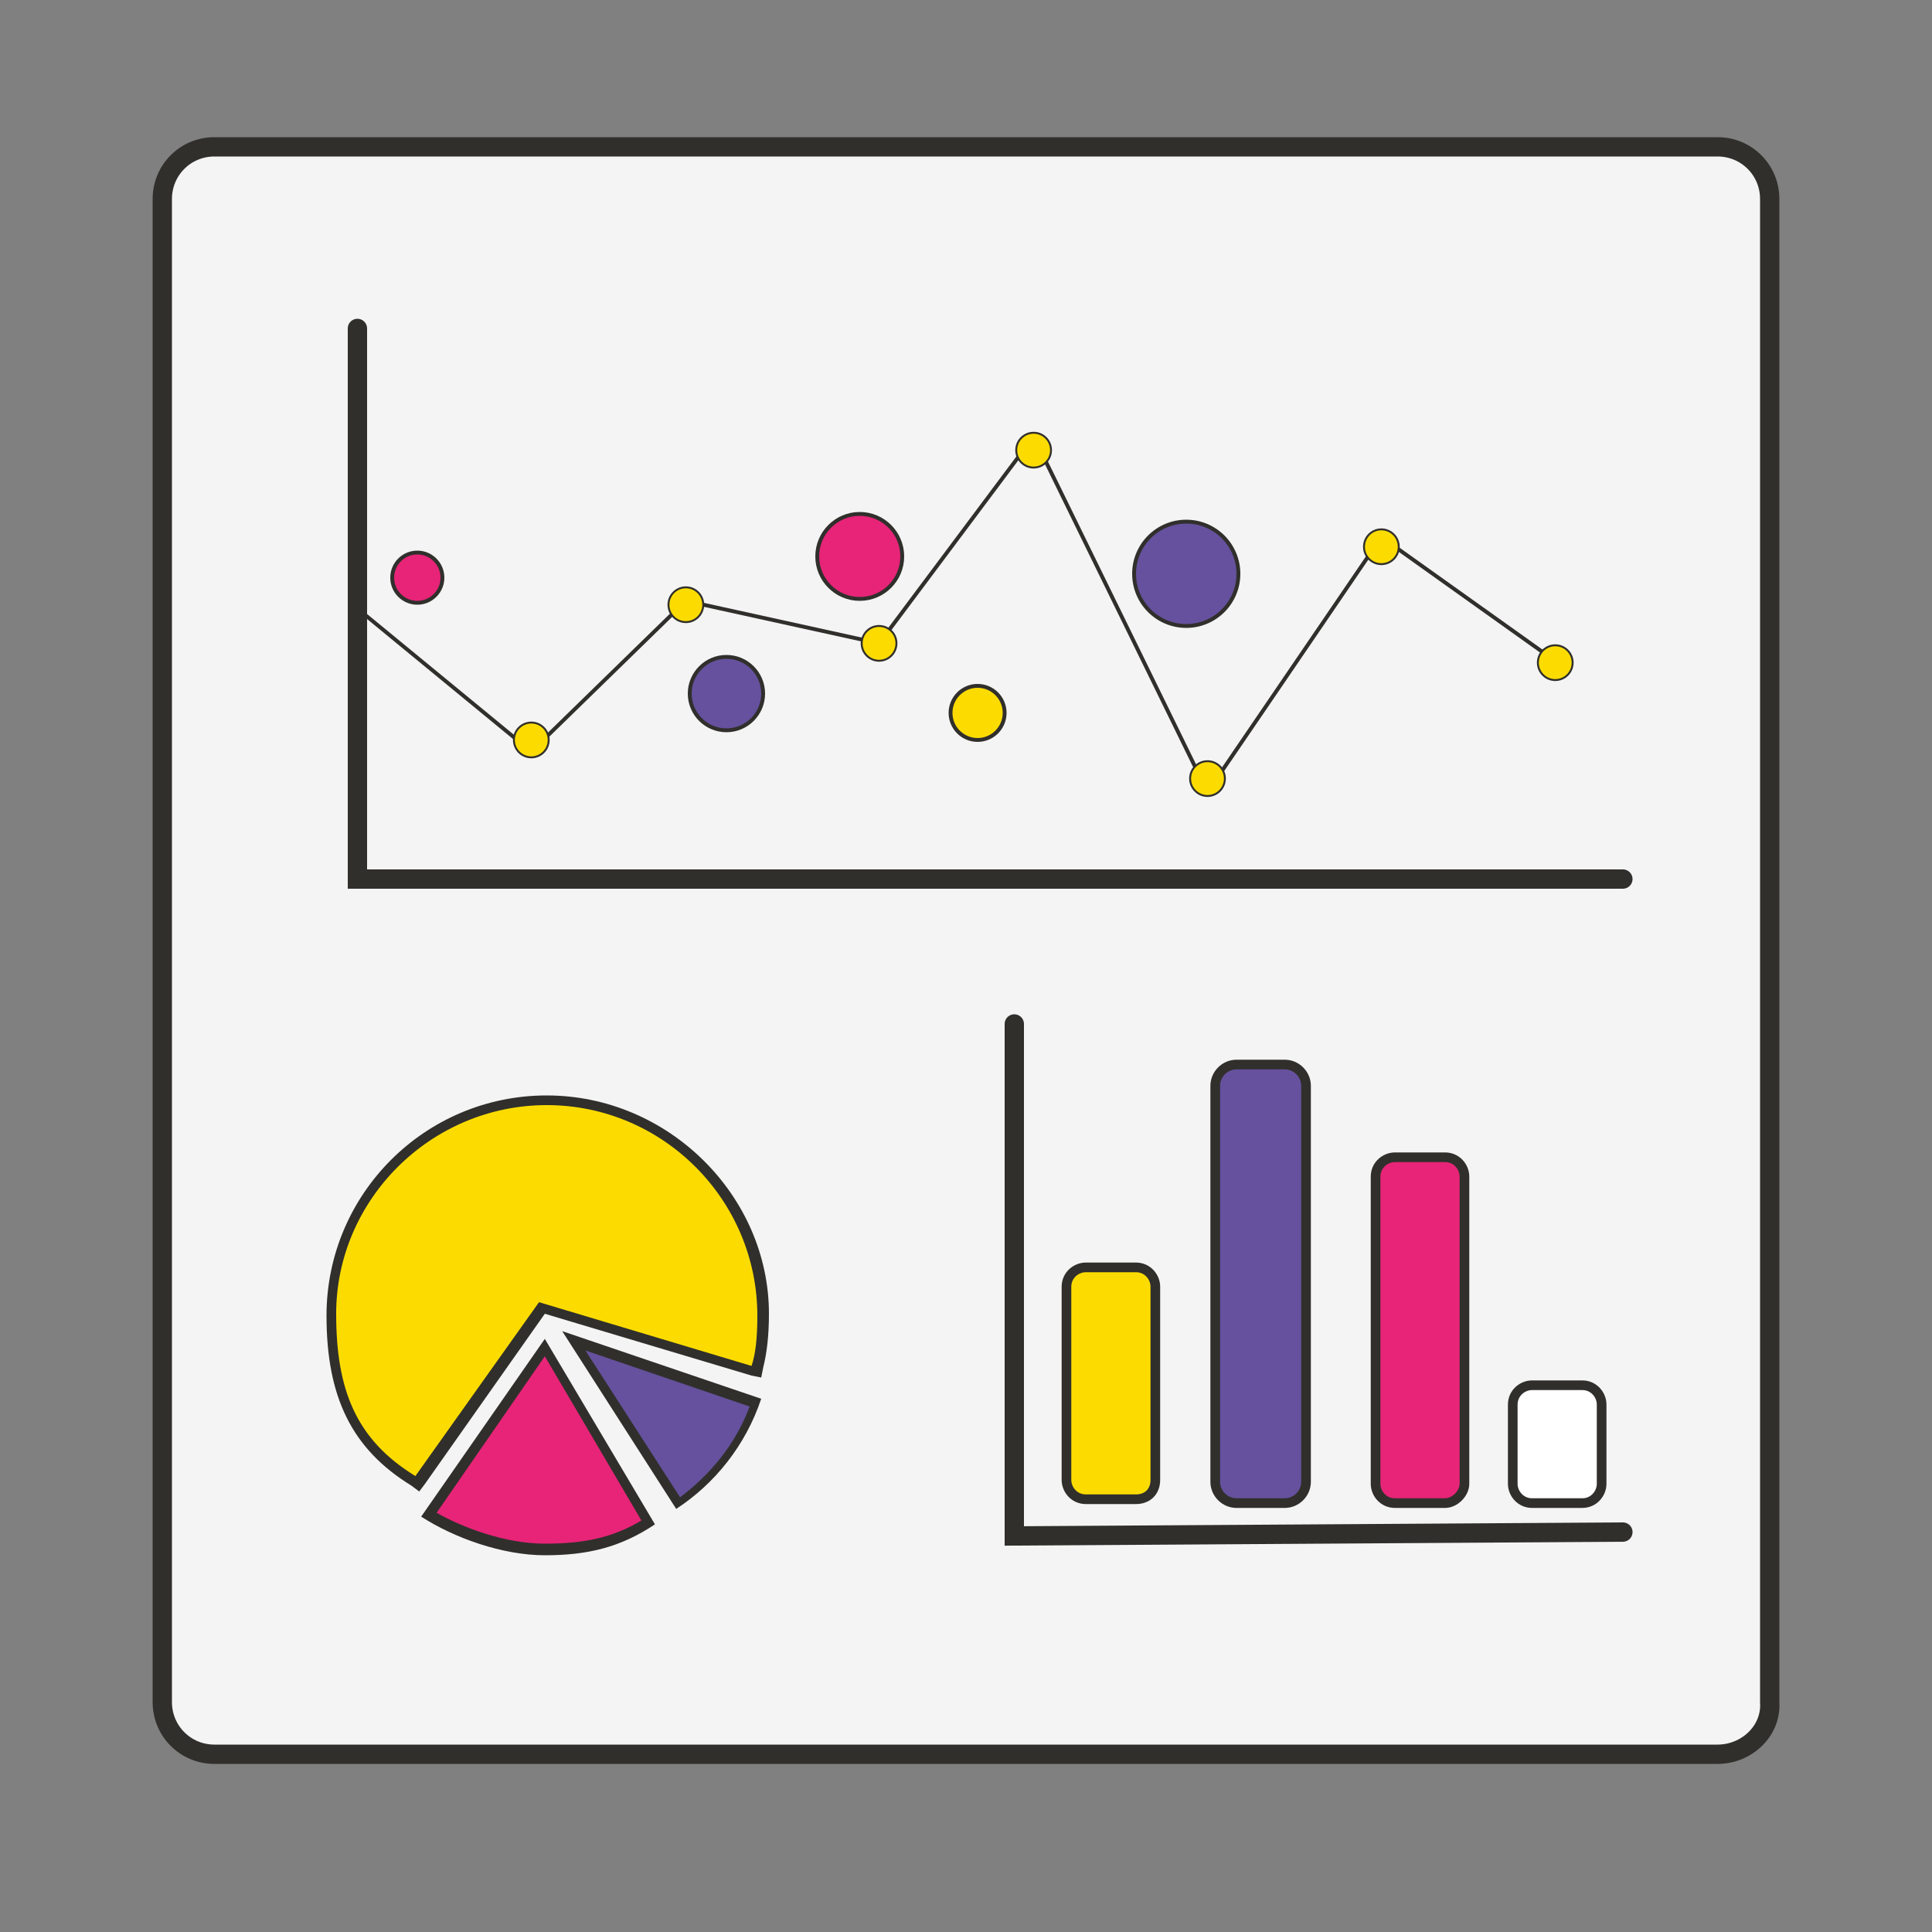 <?xml version="1.0" encoding="utf-8"?>
<!-- Generator: Adobe Illustrator 18.0.0, SVG Export Plug-In . SVG Version: 6.00 Build 0)  -->
<!DOCTYPE svg PUBLIC "-//W3C//DTD SVG 1.1//EN" "http://www.w3.org/Graphics/SVG/1.1/DTD/svg11.dtd">
<svg version="1.1" id="Layer_1" xmlns="http://www.w3.org/2000/svg" xmlns:xlink="http://www.w3.org/1999/xlink" x="0px" y="0px"
	 viewBox="0 0 100 100" enable-background="new 0 0 100 100" xml:space="preserve">
<rect x="0" y="0" width="100" height="100" fill="#808080" stroke="none"/>
<g>
	<path fill="#F4F4F4" stroke="#302F2C" stroke-miterlimit="10" d="M88.9,90.8H11.1c-1.5,0-2.7-1.2-2.7-2.7V10.3
		c0-1.5,1.2-2.7,2.7-2.7h77.8c1.5,0,2.7,1.2,2.7,2.7v77.8C91.7,89.6,90.4,90.8,88.9,90.8z"/>
	<polyline fill="none" stroke="#302F2C" stroke-width="0.2" stroke-miterlimit="10" points="18.5,31.5 27.5,38.9 35.5,31.1 
		45.5,33.3 53.5,22.6 62.5,41 71.5,27.8 80.9,34.5 	"/>
	<polyline fill="none" stroke="#302F2C" stroke-linecap="round" stroke-miterlimit="10" points="18.5,17 18.5,45.5 84,45.5 	"/>
	<circle fill="#E72477" stroke="#302F2C" stroke-width="0.2" stroke-miterlimit="10" cx="21.6" cy="29.9" r="1.3"/>
	<circle fill="#65519D" stroke="#302F2C" stroke-width="0.2" stroke-miterlimit="10" cx="37.6" cy="35.9" r="1.9"/>
	<circle fill="#FCDC00" stroke="#302F2C" stroke-width="0.2" stroke-miterlimit="10" cx="50.6" cy="36.9" r="1.4"/>
	<circle fill="#65519D" stroke="#302F2C" stroke-width="0.2" stroke-miterlimit="10" cx="61.4" cy="29.7" r="2.7"/>
	<circle fill="#E72477" stroke="#302F2C" stroke-width="0.2" stroke-miterlimit="10" cx="44.5" cy="28.8" r="2.2"/>
	<circle fill="#FCDC00" stroke="#302F2C" stroke-width="0.1" stroke-miterlimit="10" cx="27.5" cy="38.3" r="0.9"/>
	<circle fill="#FCDC00" stroke="#302F2C" stroke-width="0.1" stroke-miterlimit="10" cx="35.5" cy="31.3" r="0.9"/>
	<circle fill="#FCDC00" stroke="#302F2C" stroke-width="0.1" stroke-miterlimit="10" cx="45.5" cy="33.3" r="0.9"/>
	<circle fill="#FCDC00" stroke="#302F2C" stroke-width="0.1" stroke-miterlimit="10" cx="53.5" cy="23.3" r="0.9"/>
	<circle fill="#FCDC00" stroke="#302F2C" stroke-width="0.1" stroke-miterlimit="10" cx="62.5" cy="40.3" r="0.9"/>
	<circle fill="#FCDC00" stroke="#302F2C" stroke-width="0.1" stroke-miterlimit="10" cx="71.5" cy="28.3" r="0.9"/>
	<circle fill="#FCDC00" stroke="#302F2C" stroke-width="0.1" stroke-miterlimit="10" cx="80.5" cy="34.3" r="0.9"/>
	<g>
		<g>
			<path fill="#E72477" d="M28.2,80.2c-2.2,0-4.5-0.9-6-1.8l6-8.6l5.4,9C32,79.8,30.4,80.2,28.2,80.2z"/>
			<path fill="#302F2C" d="M28.2,70.2l5,8.5c-1.5,0.9-3,1.2-5,1.2c-2,0-4.2-0.8-5.6-1.6L28.2,70.2 M28.2,69.3l-6.4,9.2
				c1.7,1.1,4.2,2,6.4,2c2.2,0,3.9-0.4,5.7-1.6L28.2,69.3L28.2,69.3z"/>
		</g>
		<path d="M29,67.6"/>
		<g>
			<g>
				<path fill="#FCDC00" d="M21.4,76.8c-3-1.9-4.3-4.4-4.3-8.6c0-6.2,5-11.2,11.2-11.2c6.2,0,11.2,5,11.2,11.2
					c0,1.1-0.1,1.9-0.3,2.7l-0.1,0.2L28,67.8l-6.4,9.1L21.4,76.8z"/>
				<path fill="#302F2C" d="M28.3,57.2c6,0,10.9,4.9,10.9,10.9c0,1.2-0.1,2-0.3,2.6l-11-3.3l0,0l-6.4,9c-3.1-1.9-4.1-4.5-4.1-8.4
					C17.4,62.1,22.3,57.2,28.3,57.2 M28.3,56.7c-6.3,0-11.4,5.1-11.4,11.4c0,4.2,1.3,6.9,4.4,8.8l0.4,0.3l0.3-0.4l6.2-8.8l10.7,3.2
					l0.5,0.1l0.1-0.5c0.2-0.8,0.3-1.7,0.3-2.8C39.8,61.9,34.6,56.7,28.3,56.7L28.3,56.7z"/>
			</g>
		</g>
		<g>
			<path fill="#65519D" d="M29.7,69.4l9.4,3.2c-0.8,2.1-2.2,3.9-4,5.2L29.7,69.4z"/>
			<path fill="#302F2C" d="M30.3,69.9l8.5,2.9c-0.7,1.9-2,3.5-3.6,4.7L30.3,69.9 M29.1,68.9l5.9,9.2c2-1.3,3.6-3.3,4.4-5.7
				L29.1,68.9L29.1,68.9z"/>
		</g>
	</g>
	<polyline fill="none" stroke="#302F2C" stroke-linecap="round" stroke-miterlimit="10" points="52.5,53 52.5,79.5 84,79.3 	"/>
	<path fill="#FCDC00" stroke="#302F2C" stroke-width="0.5" stroke-linecap="round" stroke-miterlimit="10" d="M58.8,77.6h-2.6
		c-0.6,0-1-0.5-1-1v-10c0-0.6,0.5-1,1-1h2.6c0.6,0,1,0.5,1,1v10C59.8,77.2,59.4,77.6,58.8,77.6z"/>
	<path fill="#65519D" stroke="#302F2C" stroke-width="0.5" stroke-linecap="round" stroke-miterlimit="10" d="M66.5,77.8H64
		c-0.6,0-1.1-0.5-1.1-1.1V56.2c0-0.6,0.5-1.1,1.1-1.1h2.5c0.6,0,1.1,0.5,1.1,1.1v20.5C67.6,77.3,67.1,77.8,66.5,77.8z"/>
	<path fill="#E72477" stroke="#302F2C" stroke-width="0.5" stroke-linecap="round" stroke-miterlimit="10" d="M74.8,77.8h-2.6
		c-0.6,0-1-0.5-1-1V60.9c0-0.6,0.5-1,1-1h2.6c0.6,0,1,0.5,1,1v15.9C75.8,77.3,75.3,77.8,74.8,77.8z"/>
	<path fill="#FFFFFF" stroke="#302F2C" stroke-width="0.5" stroke-linecap="round" stroke-miterlimit="10" d="M81.9,77.8h-2.6
		c-0.6,0-1-0.5-1-1v-4.1c0-0.6,0.5-1,1-1h2.6c0.6,0,1,0.5,1,1v4.1C82.9,77.3,82.5,77.8,81.9,77.8z"/>
</g>
</svg>
